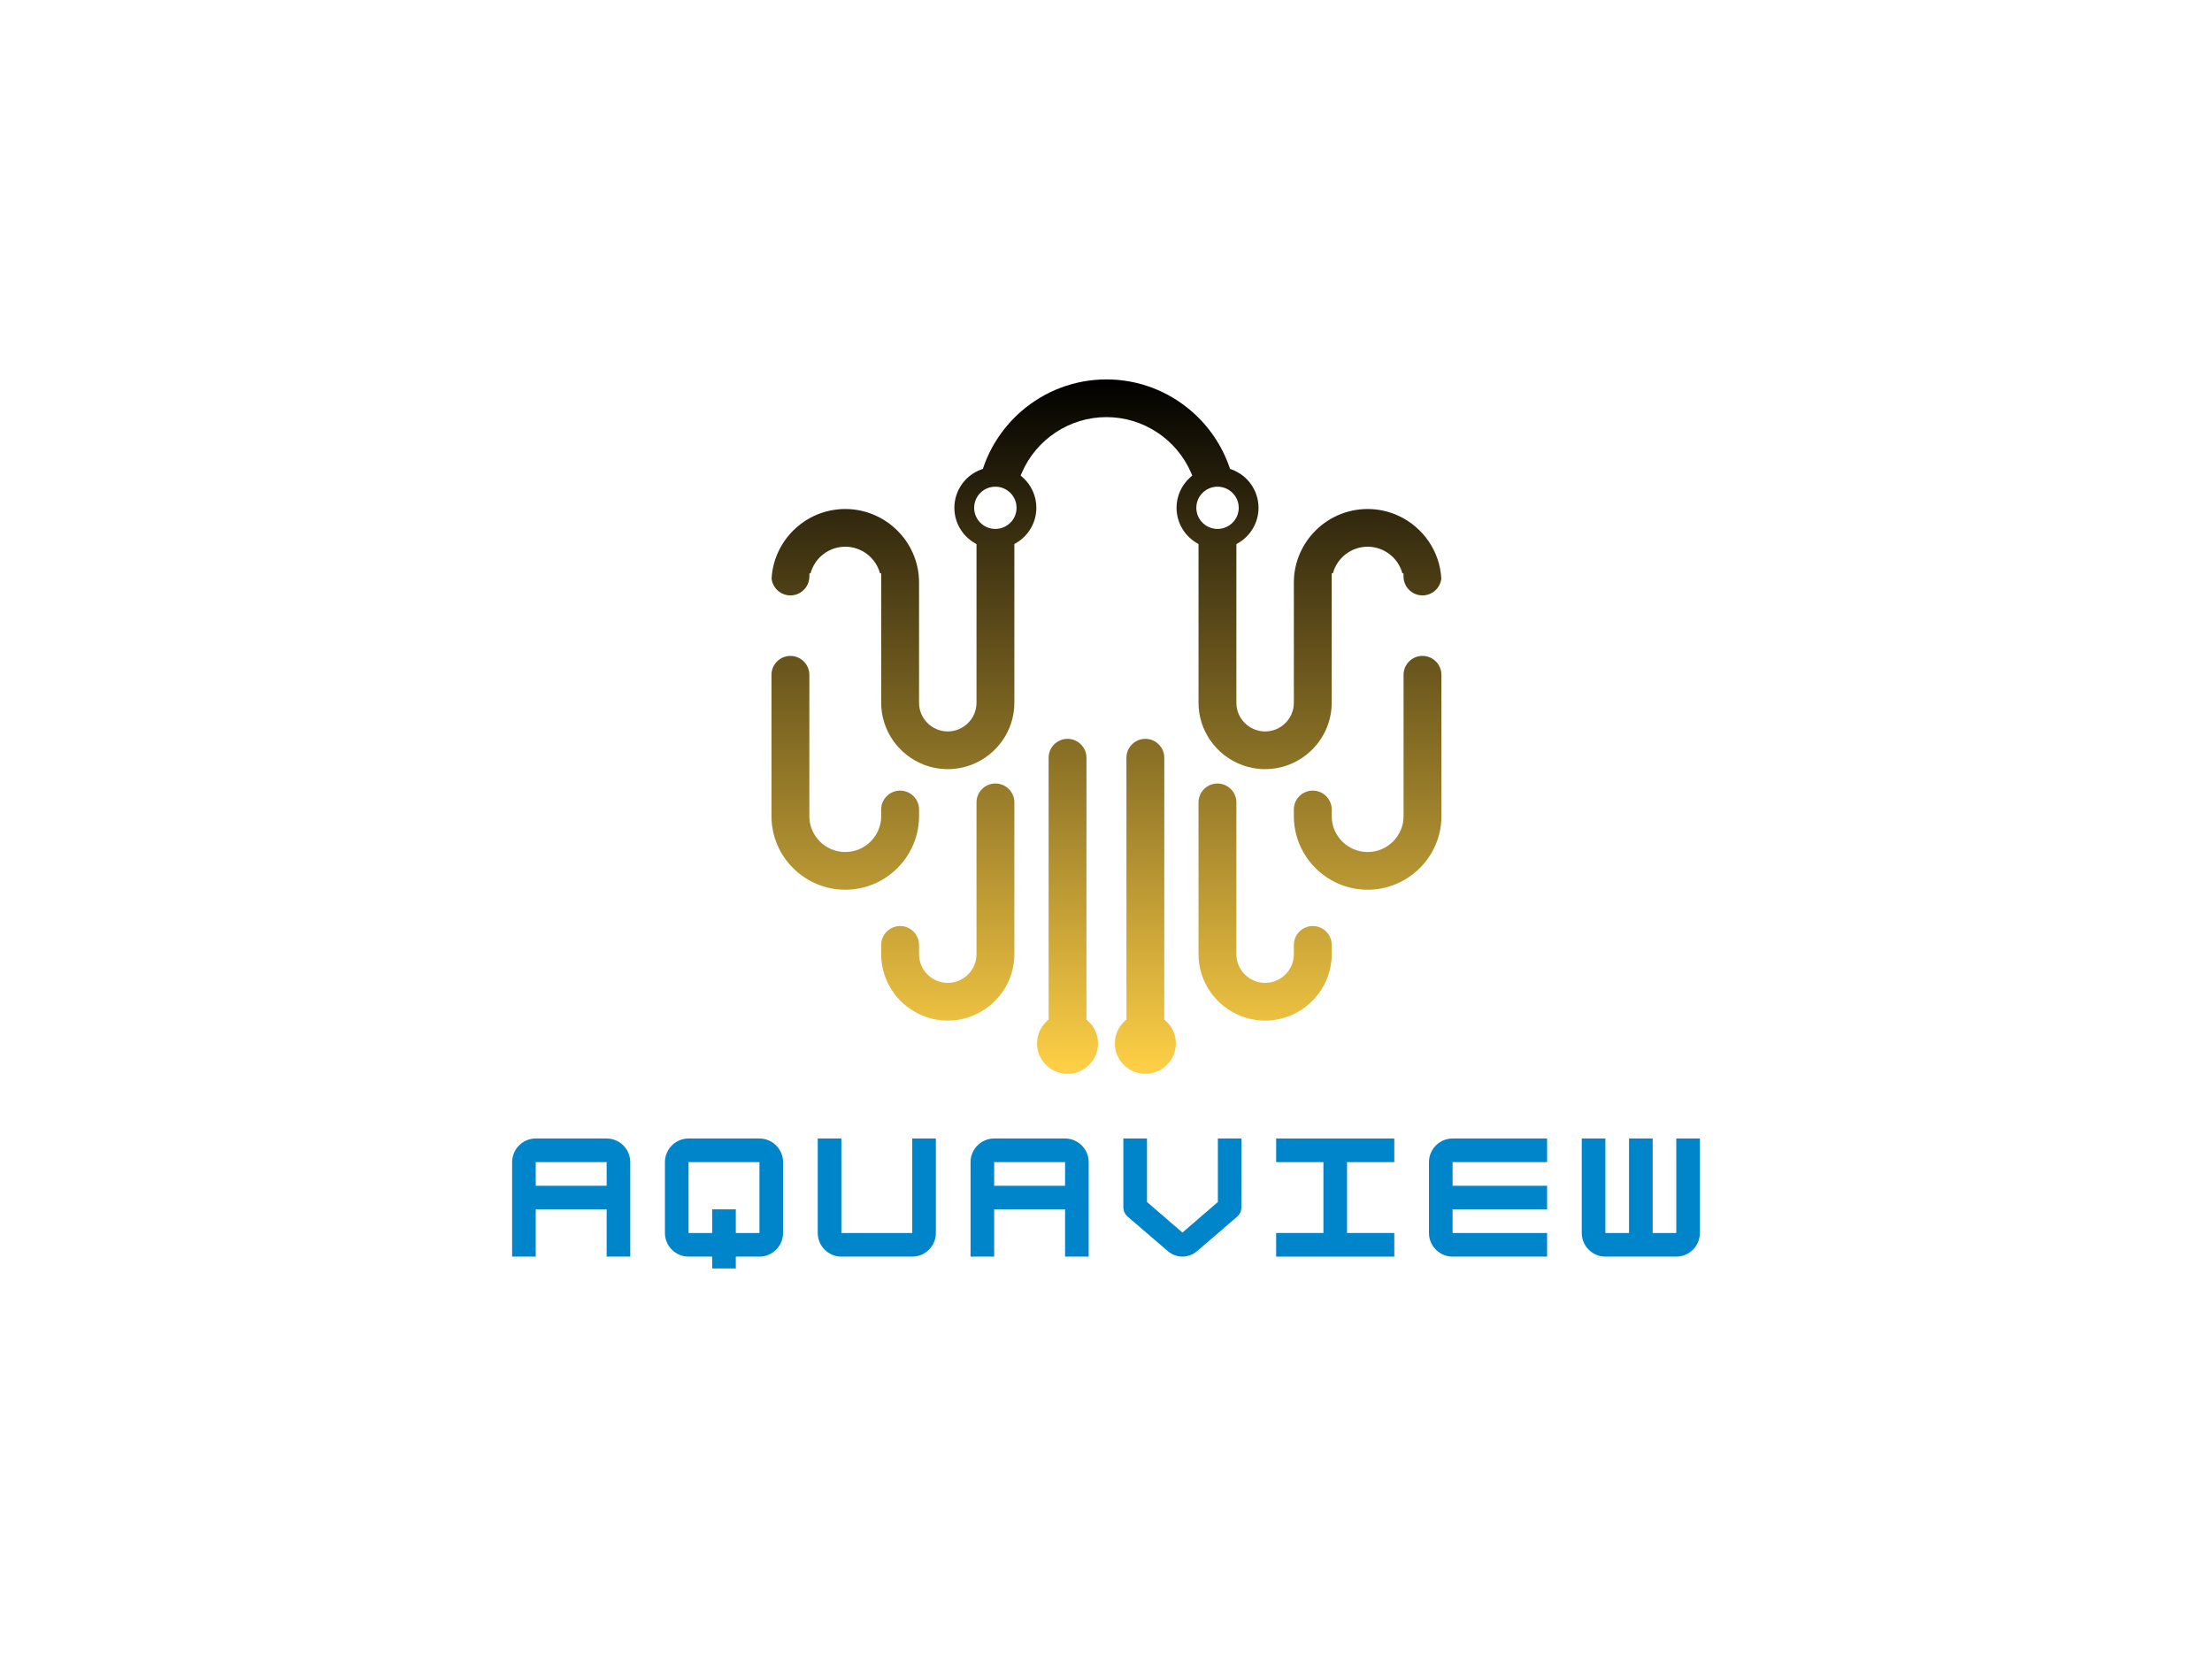 <svg xmlns="http://www.w3.org/2000/svg" xmlns:xlink="http://www.w3.org/1999/xlink" width="586" zoomAndPan="magnify" viewBox="0 0 439.5 330.75" height="441" preserveAspectRatio="xMidYMid meet" version="1.0"><defs><g/><clipPath id="f4d8265940"><path d="M 153.09 75.398 L 286.59 75.398 L 286.59 213.398 L 153.09 213.398 Z M 153.09 75.398 " clip-rule="nonzero"/></clipPath><clipPath id="0fd8655cde"><path d="M 182.605 162.211 L 182.605 160.859 C 182.605 158.801 180.91 157.113 178.844 157.113 C 176.793 157.113 175.105 158.77 175.082 160.809 L 175.082 162.289 C 175.039 166.168 171.84 169.32 167.945 169.32 C 164.016 169.32 160.809 166.121 160.809 162.211 L 160.809 134.094 C 160.809 132.035 159.113 130.348 157.047 130.348 C 154.98 130.348 153.285 132.035 153.285 134.094 L 153.285 162.211 C 153.285 170.242 159.883 176.812 167.945 176.812 C 170.02 176.812 172.059 176.375 173.949 175.523 C 174.387 175.324 174.812 175.109 175.23 174.867 C 179.766 172.262 182.605 167.449 182.605 162.211 Z M 264.836 113.934 C 265.652 110.859 268.48 108.645 271.734 108.645 C 274.984 108.645 277.812 110.859 278.633 113.934 L 278.848 113.934 L 278.871 114.707 C 278.938 116.715 280.613 118.324 282.633 118.324 C 284.547 118.324 286.172 116.867 286.371 114.973 C 286.086 109.594 282.801 104.809 277.918 102.523 C 275.98 101.617 273.875 101.152 271.734 101.152 C 269.66 101.152 267.617 101.59 265.727 102.441 C 262.453 103.918 259.812 106.562 258.344 109.828 C 257.504 111.695 257.074 113.707 257.074 115.754 L 257.074 139.668 C 257.074 142.797 254.508 145.355 251.363 145.355 C 248.242 145.355 245.684 142.824 245.656 139.715 L 245.656 108.137 L 246.047 107.902 C 248.531 106.441 250.055 103.797 250.055 100.914 C 250.055 97.52 247.934 94.488 244.746 93.309 L 244.391 93.176 L 244.27 92.82 C 242.797 88.555 240.211 84.742 236.805 81.773 C 232.094 77.664 226.105 75.398 219.84 75.398 C 213.574 75.398 207.582 77.664 202.871 81.773 C 199.469 84.742 196.879 88.555 195.406 92.82 L 195.285 93.176 L 194.93 93.309 C 191.742 94.484 189.621 97.52 189.621 100.914 C 189.621 103.797 191.148 106.441 193.629 107.902 L 194.023 108.137 L 194.02 139.715 C 193.992 142.824 191.434 145.355 188.312 145.355 C 185.172 145.355 182.605 142.797 182.605 139.668 L 182.605 115.754 C 182.605 113.707 182.176 111.695 181.336 109.828 C 179.867 106.562 177.223 103.918 173.949 102.441 C 172.059 101.59 170.02 101.152 167.945 101.152 C 165.801 101.152 163.695 101.617 161.758 102.523 C 156.879 104.809 153.594 109.594 153.305 114.973 C 153.508 116.867 155.129 118.324 157.047 118.324 C 159.066 118.324 160.738 116.715 160.809 114.703 L 160.836 113.934 L 161.047 113.934 C 161.867 110.859 164.691 108.645 167.945 108.645 C 171.195 108.645 174.023 110.859 174.844 113.934 L 175.082 113.934 L 175.082 139.766 C 175.121 145.223 178.578 150.094 183.688 152.012 C 185.168 152.566 186.73 152.848 188.312 152.848 C 189.895 152.848 191.457 152.566 192.938 152.012 C 198.082 150.082 201.543 145.16 201.543 139.668 L 201.543 108.117 L 201.934 107.887 C 204.398 106.422 205.914 103.781 205.914 100.914 C 205.914 98.605 204.938 96.426 203.215 94.883 L 202.789 94.5 L 203.016 93.977 C 205.895 87.293 212.508 82.891 219.84 82.891 C 227.168 82.891 233.785 87.293 236.664 93.977 L 236.887 94.5 L 236.461 94.883 C 234.742 96.426 233.766 98.605 233.766 100.914 C 233.766 103.781 235.277 106.422 237.742 107.887 L 238.133 108.117 L 238.133 139.668 C 238.133 145.16 241.598 150.082 246.738 152.012 C 248.219 152.566 249.781 152.848 251.363 152.848 C 252.945 152.848 254.512 152.566 255.992 152.012 C 261.098 150.094 264.555 145.223 264.598 139.766 L 264.598 113.934 Z M 237.699 100.914 C 237.699 98.598 239.586 96.719 241.91 96.719 C 244.234 96.719 246.121 98.598 246.121 100.914 C 246.121 103.23 244.234 105.109 241.91 105.109 C 239.586 105.109 237.699 103.23 237.699 100.914 Z M 201.977 100.914 C 201.977 103.23 200.094 105.109 197.766 105.109 C 195.441 105.109 193.555 103.23 193.555 100.914 C 193.555 98.598 195.441 96.719 197.766 96.719 C 200.094 96.719 201.977 98.598 201.977 100.914 Z M 257.074 162.211 C 257.074 167.449 259.914 172.262 264.449 174.867 C 264.863 175.105 265.289 175.324 265.727 175.523 C 267.617 176.375 269.66 176.812 271.734 176.812 C 279.793 176.812 286.395 170.242 286.395 162.211 L 286.395 134.094 C 286.395 132.035 284.699 130.344 282.633 130.344 C 280.562 130.344 278.871 132.035 278.871 134.094 L 278.871 162.211 C 278.871 166.121 275.66 169.32 271.734 169.32 C 267.836 169.32 264.641 166.168 264.598 162.285 L 264.598 160.809 C 264.57 158.77 262.883 157.113 260.836 157.113 C 258.77 157.113 257.074 158.801 257.074 160.859 Z M 245.355 157.992 L 245.32 157.91 L 245.281 157.824 L 245.238 157.742 L 245.199 157.668 L 245.152 157.586 L 245.105 157.508 L 245.059 157.434 L 245.008 157.359 L 244.957 157.281 L 244.906 157.215 L 244.789 157.066 L 244.734 157 L 244.672 156.934 L 244.605 156.859 L 244.551 156.805 L 244.48 156.738 L 244.414 156.676 L 244.34 156.609 L 244.285 156.566 L 244.203 156.5 L 244.133 156.445 L 244.059 156.395 L 243.992 156.348 L 243.91 156.293 L 243.832 156.242 L 243.758 156.199 L 243.676 156.156 L 243.598 156.113 L 243.434 156.035 L 243.355 156 L 243.266 155.965 L 243.18 155.93 L 243.094 155.902 L 243.008 155.871 L 242.922 155.848 L 242.832 155.824 L 242.738 155.801 L 242.648 155.781 L 242.562 155.766 L 242.469 155.75 L 242.379 155.734 L 242.273 155.723 L 242.086 155.707 L 241.992 155.707 L 241.895 155.703 L 241.699 155.711 L 241.605 155.715 L 241.512 155.723 L 241.332 155.746 L 241.312 155.75 L 241.234 155.762 L 241.137 155.781 L 241.055 155.797 L 240.961 155.82 L 240.875 155.844 L 240.789 155.871 L 240.699 155.898 L 240.527 155.961 L 240.441 155.996 L 240.355 156.035 L 240.273 156.07 L 240.191 156.113 L 240.035 156.199 L 239.961 156.238 L 239.883 156.289 L 239.801 156.344 L 239.734 156.391 L 239.652 156.445 L 239.59 156.496 L 239.508 156.562 L 239.449 156.609 L 239.379 156.672 L 239.312 156.734 L 239.238 156.805 L 239.188 156.859 L 239.121 156.926 L 239.062 156.992 L 239.004 157.062 L 238.941 157.137 L 238.887 157.207 L 238.836 157.277 L 238.777 157.359 L 238.734 157.426 L 238.688 157.5 L 238.641 157.578 L 238.594 157.664 L 238.555 157.734 L 238.512 157.816 L 238.473 157.902 L 238.43 157.992 L 238.402 158.066 L 238.367 158.152 L 238.336 158.242 L 238.309 158.324 L 238.281 158.41 L 238.27 158.457 L 238.254 158.508 L 238.23 158.598 L 238.195 158.773 L 238.18 158.859 L 238.164 158.957 L 238.156 159.047 L 238.148 159.094 L 238.145 159.176 L 238.137 159.273 L 238.133 159.34 L 238.133 189.637 C 238.133 195.094 241.551 199.992 246.645 201.945 C 248.152 202.523 249.75 202.816 251.363 202.816 C 253.34 202.816 255.281 202.379 257.062 201.523 C 261.637 199.332 264.598 194.715 264.598 189.637 L 264.598 187.77 C 264.598 185.711 262.902 184.023 260.836 184.023 C 258.766 184.023 257.074 185.711 257.074 187.77 L 257.074 189.637 C 257.074 192.766 254.508 195.324 251.363 195.324 C 248.242 195.324 245.684 192.797 245.656 189.684 L 245.656 159.422 L 245.652 159.344 L 245.648 159.254 L 245.645 159.16 L 245.633 159.051 L 245.629 159.012 L 245.625 158.965 L 245.609 158.871 L 245.594 158.785 L 245.578 158.684 L 245.535 158.512 L 245.508 158.418 L 245.5 158.383 L 245.48 158.328 L 245.457 158.25 L 245.422 158.16 L 245.391 158.074 Z M 223.809 150.574 L 223.809 202.617 L 223.539 202.855 C 222.246 204.004 221.512 205.633 221.512 207.363 C 221.512 210.695 224.223 213.398 227.57 213.398 C 230.914 213.398 233.629 210.695 233.629 207.363 C 233.629 205.633 232.895 204.004 231.598 202.855 L 231.332 202.617 L 231.332 150.574 C 231.332 148.516 229.637 146.828 227.57 146.828 C 225.504 146.828 223.809 148.516 223.809 150.574 Z M 208.348 150.574 L 208.348 202.617 L 208.078 202.855 C 206.785 204.004 206.047 205.633 206.047 207.363 C 206.047 210.695 208.762 213.398 212.105 213.398 C 215.453 213.398 218.168 210.695 218.168 207.363 C 218.168 205.633 217.43 204.004 216.137 202.855 L 215.867 202.617 L 215.867 150.574 C 215.867 148.516 214.176 146.828 212.105 146.828 C 210.039 146.828 208.348 148.516 208.348 150.574 Z M 201.246 157.992 L 201.211 157.91 L 201.168 157.824 L 201.129 157.742 L 201.09 157.668 L 201.039 157.586 L 200.996 157.508 L 200.945 157.434 L 200.898 157.359 L 200.844 157.281 L 200.797 157.215 L 200.68 157.066 L 200.562 156.934 L 200.492 156.859 L 200.371 156.738 L 200.305 156.676 L 200.227 156.609 L 200.172 156.566 L 200.094 156.5 L 200.023 156.445 L 199.949 156.395 L 199.883 156.348 L 199.801 156.293 L 199.723 156.242 L 199.488 156.113 L 199.324 156.035 L 199.246 156 L 199.156 155.965 L 199.07 155.93 L 198.984 155.902 L 198.895 155.871 L 198.723 155.824 L 198.629 155.801 L 198.539 155.781 L 198.359 155.75 L 198.266 155.734 L 198.164 155.723 L 197.977 155.707 L 197.879 155.707 L 197.781 155.703 L 197.688 155.707 L 197.492 155.715 L 197.398 155.723 L 197.309 155.734 L 197.223 155.746 L 197.199 155.75 L 197.125 155.762 L 197.027 155.781 L 196.945 155.797 L 196.852 155.82 L 196.766 155.844 L 196.68 155.871 L 196.59 155.898 L 196.5 155.93 L 196.418 155.961 L 196.328 155.996 L 196.246 156.035 L 196.164 156.07 L 196 156.156 L 195.922 156.199 L 195.852 156.238 L 195.773 156.289 L 195.621 156.391 L 195.543 156.445 L 195.48 156.496 L 195.395 156.562 L 195.336 156.609 L 195.203 156.734 L 195.125 156.805 L 195.074 156.859 L 194.949 156.992 L 194.891 157.062 L 194.832 157.137 L 194.777 157.207 L 194.727 157.277 L 194.668 157.359 L 194.621 157.426 L 194.574 157.5 L 194.527 157.578 L 194.48 157.664 L 194.441 157.734 L 194.398 157.816 L 194.359 157.902 L 194.32 157.992 L 194.289 158.066 L 194.254 158.152 L 194.223 158.242 L 194.195 158.324 L 194.172 158.41 L 194.156 158.457 L 194.145 158.508 L 194.121 158.598 L 194.102 158.676 L 194.082 158.773 L 194.066 158.859 L 194.055 158.957 L 194.043 159.047 L 194.039 159.094 L 194.031 159.176 L 194.027 159.273 L 194.023 159.34 L 194.023 159.418 L 194.02 159.453 L 194.02 189.688 C 193.992 192.797 191.434 195.324 188.312 195.324 C 185.172 195.324 182.605 192.766 182.605 189.637 L 182.605 187.77 C 182.605 185.711 180.91 184.023 178.844 184.023 C 176.773 184.023 175.082 185.711 175.082 187.77 L 175.082 189.637 C 175.082 194.715 178.039 199.332 182.613 201.523 C 184.395 202.379 186.336 202.816 188.312 202.816 C 189.93 202.816 191.523 202.523 193.031 201.945 C 198.125 199.992 201.543 195.094 201.543 189.637 L 201.543 159.344 L 201.539 159.254 L 201.531 159.16 L 201.523 159.051 L 201.52 159.012 L 201.512 158.965 L 201.5 158.871 L 201.484 158.785 L 201.465 158.684 L 201.449 158.605 L 201.426 158.512 L 201.398 158.418 L 201.387 158.383 L 201.371 158.328 L 201.344 158.25 L 201.312 158.16 L 201.277 158.074 Z M 201.246 157.992 " clip-rule="evenodd"/></clipPath><linearGradient x1="93.836" gradientTransform="matrix(0.709, 0, 0, 0.706, 153.284, 75.399)" y1="195.339" x2="93.836" gradientUnits="userSpaceOnUse" y2="-0" id="94a79910a8"><stop stop-opacity="1" stop-color="rgb(99.998%, 81.599%, 27.499%)" offset="0"/><stop stop-opacity="1" stop-color="rgb(99.608%, 81.281%, 27.391%)" offset="0.004"/><stop stop-opacity="1" stop-color="rgb(99.217%, 80.962%, 27.284%)" offset="0.008"/><stop stop-opacity="1" stop-color="rgb(98.827%, 80.643%, 27.176%)" offset="0.012"/><stop stop-opacity="1" stop-color="rgb(98.436%, 80.324%, 27.069%)" offset="0.016"/><stop stop-opacity="1" stop-color="rgb(98.045%, 80.005%, 26.961%)" offset="0.02"/><stop stop-opacity="1" stop-color="rgb(97.655%, 79.686%, 26.854%)" offset="0.023"/><stop stop-opacity="1" stop-color="rgb(97.264%, 79.367%, 26.747%)" offset="0.027"/><stop stop-opacity="1" stop-color="rgb(96.873%, 79.05%, 26.64%)" offset="0.031"/><stop stop-opacity="1" stop-color="rgb(96.483%, 78.731%, 26.532%)" offset="0.035"/><stop stop-opacity="1" stop-color="rgb(96.092%, 78.412%, 26.425%)" offset="0.039"/><stop stop-opacity="1" stop-color="rgb(95.702%, 78.093%, 26.317%)" offset="0.043"/><stop stop-opacity="1" stop-color="rgb(95.311%, 77.774%, 26.21%)" offset="0.047"/><stop stop-opacity="1" stop-color="rgb(94.92%, 77.455%, 26.102%)" offset="0.051"/><stop stop-opacity="1" stop-color="rgb(94.53%, 77.136%, 25.995%)" offset="0.055"/><stop stop-opacity="1" stop-color="rgb(94.139%, 76.817%, 25.887%)" offset="0.059"/><stop stop-opacity="1" stop-color="rgb(93.748%, 76.498%, 25.78%)" offset="0.062"/><stop stop-opacity="1" stop-color="rgb(93.358%, 76.18%, 25.673%)" offset="0.066"/><stop stop-opacity="1" stop-color="rgb(92.967%, 75.862%, 25.566%)" offset="0.07"/><stop stop-opacity="1" stop-color="rgb(92.577%, 75.543%, 25.458%)" offset="0.074"/><stop stop-opacity="1" stop-color="rgb(92.186%, 75.224%, 25.351%)" offset="0.078"/><stop stop-opacity="1" stop-color="rgb(91.795%, 74.905%, 25.243%)" offset="0.082"/><stop stop-opacity="1" stop-color="rgb(91.405%, 74.586%, 25.136%)" offset="0.086"/><stop stop-opacity="1" stop-color="rgb(91.014%, 74.268%, 25.027%)" offset="0.09"/><stop stop-opacity="1" stop-color="rgb(90.623%, 73.949%, 24.921%)" offset="0.094"/><stop stop-opacity="1" stop-color="rgb(90.233%, 73.63%, 24.812%)" offset="0.098"/><stop stop-opacity="1" stop-color="rgb(89.842%, 73.311%, 24.706%)" offset="0.102"/><stop stop-opacity="1" stop-color="rgb(89.452%, 72.992%, 24.599%)" offset="0.105"/><stop stop-opacity="1" stop-color="rgb(89.061%, 72.675%, 24.492%)" offset="0.109"/><stop stop-opacity="1" stop-color="rgb(88.67%, 72.356%, 24.384%)" offset="0.113"/><stop stop-opacity="1" stop-color="rgb(88.28%, 72.037%, 24.277%)" offset="0.117"/><stop stop-opacity="1" stop-color="rgb(87.889%, 71.718%, 24.168%)" offset="0.121"/><stop stop-opacity="1" stop-color="rgb(87.498%, 71.399%, 24.062%)" offset="0.125"/><stop stop-opacity="1" stop-color="rgb(87.108%, 71.08%, 23.953%)" offset="0.129"/><stop stop-opacity="1" stop-color="rgb(86.717%, 70.761%, 23.846%)" offset="0.133"/><stop stop-opacity="1" stop-color="rgb(86.327%, 70.442%, 23.738%)" offset="0.137"/><stop stop-opacity="1" stop-color="rgb(85.936%, 70.125%, 23.631%)" offset="0.141"/><stop stop-opacity="1" stop-color="rgb(85.545%, 69.806%, 23.524%)" offset="0.145"/><stop stop-opacity="1" stop-color="rgb(85.155%, 69.487%, 23.418%)" offset="0.148"/><stop stop-opacity="1" stop-color="rgb(84.764%, 69.168%, 23.309%)" offset="0.152"/><stop stop-opacity="1" stop-color="rgb(84.373%, 68.849%, 23.203%)" offset="0.156"/><stop stop-opacity="1" stop-color="rgb(83.983%, 68.53%, 23.094%)" offset="0.16"/><stop stop-opacity="1" stop-color="rgb(83.592%, 68.211%, 22.987%)" offset="0.164"/><stop stop-opacity="1" stop-color="rgb(83.202%, 67.892%, 22.879%)" offset="0.168"/><stop stop-opacity="1" stop-color="rgb(82.811%, 67.574%, 22.772%)" offset="0.172"/><stop stop-opacity="1" stop-color="rgb(82.42%, 67.255%, 22.664%)" offset="0.176"/><stop stop-opacity="1" stop-color="rgb(82.03%, 66.937%, 22.557%)" offset="0.18"/><stop stop-opacity="1" stop-color="rgb(81.639%, 66.618%, 22.45%)" offset="0.184"/><stop stop-opacity="1" stop-color="rgb(81.248%, 66.299%, 22.343%)" offset="0.188"/><stop stop-opacity="1" stop-color="rgb(80.858%, 65.981%, 22.235%)" offset="0.191"/><stop stop-opacity="1" stop-color="rgb(80.467%, 65.662%, 22.128%)" offset="0.195"/><stop stop-opacity="1" stop-color="rgb(80.077%, 65.343%, 22.02%)" offset="0.199"/><stop stop-opacity="1" stop-color="rgb(79.686%, 65.024%, 21.913%)" offset="0.203"/><stop stop-opacity="1" stop-color="rgb(79.295%, 64.705%, 21.805%)" offset="0.207"/><stop stop-opacity="1" stop-color="rgb(78.905%, 64.386%, 21.698%)" offset="0.211"/><stop stop-opacity="1" stop-color="rgb(78.514%, 64.067%, 21.59%)" offset="0.215"/><stop stop-opacity="1" stop-color="rgb(78.123%, 63.75%, 21.483%)" offset="0.219"/><stop stop-opacity="1" stop-color="rgb(77.733%, 63.431%, 21.376%)" offset="0.223"/><stop stop-opacity="1" stop-color="rgb(77.342%, 63.112%, 21.269%)" offset="0.227"/><stop stop-opacity="1" stop-color="rgb(76.952%, 62.793%, 21.161%)" offset="0.23"/><stop stop-opacity="1" stop-color="rgb(76.561%, 62.474%, 21.054%)" offset="0.234"/><stop stop-opacity="1" stop-color="rgb(76.17%, 62.155%, 20.946%)" offset="0.238"/><stop stop-opacity="1" stop-color="rgb(75.78%, 61.836%, 20.839%)" offset="0.242"/><stop stop-opacity="1" stop-color="rgb(75.389%, 61.517%, 20.731%)" offset="0.246"/><stop stop-opacity="1" stop-color="rgb(74.998%, 61.198%, 20.624%)" offset="0.25"/><stop stop-opacity="1" stop-color="rgb(74.608%, 60.88%, 20.515%)" offset="0.254"/><stop stop-opacity="1" stop-color="rgb(74.217%, 60.562%, 20.409%)" offset="0.258"/><stop stop-opacity="1" stop-color="rgb(73.827%, 60.243%, 20.302%)" offset="0.262"/><stop stop-opacity="1" stop-color="rgb(73.436%, 59.924%, 20.195%)" offset="0.266"/><stop stop-opacity="1" stop-color="rgb(73.045%, 59.605%, 20.087%)" offset="0.27"/><stop stop-opacity="1" stop-color="rgb(72.655%, 59.286%, 19.98%)" offset="0.273"/><stop stop-opacity="1" stop-color="rgb(72.264%, 58.968%, 19.872%)" offset="0.277"/><stop stop-opacity="1" stop-color="rgb(71.873%, 58.649%, 19.765%)" offset="0.281"/><stop stop-opacity="1" stop-color="rgb(71.483%, 58.33%, 19.656%)" offset="0.285"/><stop stop-opacity="1" stop-color="rgb(71.092%, 58.011%, 19.55%)" offset="0.289"/><stop stop-opacity="1" stop-color="rgb(70.702%, 57.692%, 19.441%)" offset="0.293"/><stop stop-opacity="1" stop-color="rgb(70.311%, 57.375%, 19.334%)" offset="0.297"/><stop stop-opacity="1" stop-color="rgb(69.92%, 57.056%, 19.228%)" offset="0.301"/><stop stop-opacity="1" stop-color="rgb(69.53%, 56.737%, 19.121%)" offset="0.305"/><stop stop-opacity="1" stop-color="rgb(69.139%, 56.418%, 19.012%)" offset="0.309"/><stop stop-opacity="1" stop-color="rgb(68.748%, 56.099%, 18.906%)" offset="0.312"/><stop stop-opacity="1" stop-color="rgb(68.358%, 55.78%, 18.797%)" offset="0.316"/><stop stop-opacity="1" stop-color="rgb(67.967%, 55.461%, 18.69%)" offset="0.32"/><stop stop-opacity="1" stop-color="rgb(67.577%, 55.142%, 18.582%)" offset="0.324"/><stop stop-opacity="1" stop-color="rgb(67.186%, 54.825%, 18.475%)" offset="0.328"/><stop stop-opacity="1" stop-color="rgb(66.795%, 54.506%, 18.367%)" offset="0.332"/><stop stop-opacity="1" stop-color="rgb(66.405%, 54.187%, 18.26%)" offset="0.336"/><stop stop-opacity="1" stop-color="rgb(66.014%, 53.868%, 18.153%)" offset="0.34"/><stop stop-opacity="1" stop-color="rgb(65.623%, 53.549%, 18.047%)" offset="0.344"/><stop stop-opacity="1" stop-color="rgb(65.233%, 53.23%, 17.938%)" offset="0.348"/><stop stop-opacity="1" stop-color="rgb(64.842%, 52.911%, 17.831%)" offset="0.352"/><stop stop-opacity="1" stop-color="rgb(64.452%, 52.592%, 17.723%)" offset="0.355"/><stop stop-opacity="1" stop-color="rgb(64.061%, 52.274%, 17.616%)" offset="0.359"/><stop stop-opacity="1" stop-color="rgb(63.67%, 51.955%, 17.508%)" offset="0.363"/><stop stop-opacity="1" stop-color="rgb(63.28%, 51.637%, 17.401%)" offset="0.367"/><stop stop-opacity="1" stop-color="rgb(62.889%, 51.318%, 17.293%)" offset="0.371"/><stop stop-opacity="1" stop-color="rgb(62.498%, 50.999%, 17.186%)" offset="0.375"/><stop stop-opacity="1" stop-color="rgb(62.108%, 50.681%, 17.079%)" offset="0.379"/><stop stop-opacity="1" stop-color="rgb(61.717%, 50.362%, 16.972%)" offset="0.383"/><stop stop-opacity="1" stop-color="rgb(61.327%, 50.043%, 16.864%)" offset="0.387"/><stop stop-opacity="1" stop-color="rgb(60.936%, 49.724%, 16.757%)" offset="0.391"/><stop stop-opacity="1" stop-color="rgb(60.545%, 49.405%, 16.649%)" offset="0.395"/><stop stop-opacity="1" stop-color="rgb(60.155%, 49.086%, 16.542%)" offset="0.398"/><stop stop-opacity="1" stop-color="rgb(59.764%, 48.767%, 16.434%)" offset="0.402"/><stop stop-opacity="1" stop-color="rgb(59.373%, 48.45%, 16.327%)" offset="0.406"/><stop stop-opacity="1" stop-color="rgb(58.983%, 48.131%, 16.219%)" offset="0.41"/><stop stop-opacity="1" stop-color="rgb(58.592%, 47.812%, 16.112%)" offset="0.414"/><stop stop-opacity="1" stop-color="rgb(58.202%, 47.493%, 16.005%)" offset="0.418"/><stop stop-opacity="1" stop-color="rgb(57.811%, 47.174%, 15.898%)" offset="0.422"/><stop stop-opacity="1" stop-color="rgb(57.42%, 46.855%, 15.79%)" offset="0.426"/><stop stop-opacity="1" stop-color="rgb(57.03%, 46.536%, 15.683%)" offset="0.43"/><stop stop-opacity="1" stop-color="rgb(56.639%, 46.217%, 15.575%)" offset="0.434"/><stop stop-opacity="1" stop-color="rgb(56.248%, 45.898%, 15.468%)" offset="0.438"/><stop stop-opacity="1" stop-color="rgb(55.858%, 45.58%, 15.359%)" offset="0.441"/><stop stop-opacity="1" stop-color="rgb(55.467%, 45.262%, 15.253%)" offset="0.445"/><stop stop-opacity="1" stop-color="rgb(55.077%, 44.943%, 15.144%)" offset="0.449"/><stop stop-opacity="1" stop-color="rgb(54.686%, 44.624%, 15.038%)" offset="0.453"/><stop stop-opacity="1" stop-color="rgb(54.295%, 44.305%, 14.931%)" offset="0.457"/><stop stop-opacity="1" stop-color="rgb(53.905%, 43.987%, 14.824%)" offset="0.461"/><stop stop-opacity="1" stop-color="rgb(53.514%, 43.668%, 14.716%)" offset="0.465"/><stop stop-opacity="1" stop-color="rgb(53.123%, 43.349%, 14.609%)" offset="0.469"/><stop stop-opacity="1" stop-color="rgb(52.733%, 43.03%, 14.5%)" offset="0.473"/><stop stop-opacity="1" stop-color="rgb(52.342%, 42.711%, 14.394%)" offset="0.477"/><stop stop-opacity="1" stop-color="rgb(51.952%, 42.392%, 14.285%)" offset="0.48"/><stop stop-opacity="1" stop-color="rgb(51.561%, 42.075%, 14.178%)" offset="0.484"/><stop stop-opacity="1" stop-color="rgb(51.17%, 41.756%, 14.07%)" offset="0.488"/><stop stop-opacity="1" stop-color="rgb(50.78%, 41.437%, 13.963%)" offset="0.492"/><stop stop-opacity="1" stop-color="rgb(50.389%, 41.118%, 13.857%)" offset="0.496"/><stop stop-opacity="1" stop-color="rgb(49.998%, 40.799%, 13.75%)" offset="0.5"/><stop stop-opacity="1" stop-color="rgb(49.608%, 40.48%, 13.641%)" offset="0.504"/><stop stop-opacity="1" stop-color="rgb(49.217%, 40.161%, 13.535%)" offset="0.508"/><stop stop-opacity="1" stop-color="rgb(48.827%, 39.842%, 13.426%)" offset="0.512"/><stop stop-opacity="1" stop-color="rgb(48.436%, 39.525%, 13.319%)" offset="0.516"/><stop stop-opacity="1" stop-color="rgb(48.045%, 39.206%, 13.211%)" offset="0.52"/><stop stop-opacity="1" stop-color="rgb(47.655%, 38.887%, 13.104%)" offset="0.523"/><stop stop-opacity="1" stop-color="rgb(47.264%, 38.568%, 12.996%)" offset="0.527"/><stop stop-opacity="1" stop-color="rgb(46.873%, 38.249%, 12.889%)" offset="0.531"/><stop stop-opacity="1" stop-color="rgb(46.483%, 37.93%, 12.782%)" offset="0.535"/><stop stop-opacity="1" stop-color="rgb(46.092%, 37.611%, 12.675%)" offset="0.539"/><stop stop-opacity="1" stop-color="rgb(45.702%, 37.292%, 12.567%)" offset="0.543"/><stop stop-opacity="1" stop-color="rgb(45.311%, 36.974%, 12.46%)" offset="0.547"/><stop stop-opacity="1" stop-color="rgb(44.92%, 36.655%, 12.352%)" offset="0.551"/><stop stop-opacity="1" stop-color="rgb(44.53%, 36.337%, 12.245%)" offset="0.555"/><stop stop-opacity="1" stop-color="rgb(44.139%, 36.018%, 12.137%)" offset="0.559"/><stop stop-opacity="1" stop-color="rgb(43.748%, 35.699%, 12.03%)" offset="0.562"/><stop stop-opacity="1" stop-color="rgb(43.358%, 35.381%, 11.922%)" offset="0.566"/><stop stop-opacity="1" stop-color="rgb(42.967%, 35.062%, 11.815%)" offset="0.57"/><stop stop-opacity="1" stop-color="rgb(42.577%, 34.743%, 11.708%)" offset="0.574"/><stop stop-opacity="1" stop-color="rgb(42.186%, 34.424%, 11.601%)" offset="0.578"/><stop stop-opacity="1" stop-color="rgb(41.795%, 34.105%, 11.493%)" offset="0.582"/><stop stop-opacity="1" stop-color="rgb(41.405%, 33.786%, 11.386%)" offset="0.586"/><stop stop-opacity="1" stop-color="rgb(41.014%, 33.467%, 11.278%)" offset="0.59"/><stop stop-opacity="1" stop-color="rgb(40.623%, 33.15%, 11.171%)" offset="0.594"/><stop stop-opacity="1" stop-color="rgb(40.233%, 32.831%, 11.063%)" offset="0.598"/><stop stop-opacity="1" stop-color="rgb(39.842%, 32.512%, 10.956%)" offset="0.602"/><stop stop-opacity="1" stop-color="rgb(39.452%, 32.193%, 10.847%)" offset="0.605"/><stop stop-opacity="1" stop-color="rgb(39.061%, 31.874%, 10.741%)" offset="0.609"/><stop stop-opacity="1" stop-color="rgb(38.67%, 31.555%, 10.634%)" offset="0.613"/><stop stop-opacity="1" stop-color="rgb(38.28%, 31.236%, 10.527%)" offset="0.617"/><stop stop-opacity="1" stop-color="rgb(37.889%, 30.917%, 10.419%)" offset="0.621"/><stop stop-opacity="1" stop-color="rgb(37.498%, 30.598%, 10.312%)" offset="0.625"/><stop stop-opacity="1" stop-color="rgb(37.108%, 30.28%, 10.204%)" offset="0.629"/><stop stop-opacity="1" stop-color="rgb(36.717%, 29.962%, 10.097%)" offset="0.633"/><stop stop-opacity="1" stop-color="rgb(36.327%, 29.643%, 9.988%)" offset="0.637"/><stop stop-opacity="1" stop-color="rgb(35.936%, 29.324%, 9.882%)" offset="0.641"/><stop stop-opacity="1" stop-color="rgb(35.545%, 29.005%, 9.773%)" offset="0.645"/><stop stop-opacity="1" stop-color="rgb(35.155%, 28.687%, 9.666%)" offset="0.648"/><stop stop-opacity="1" stop-color="rgb(34.764%, 28.368%, 9.56%)" offset="0.652"/><stop stop-opacity="1" stop-color="rgb(34.373%, 28.049%, 9.453%)" offset="0.656"/><stop stop-opacity="1" stop-color="rgb(33.983%, 27.73%, 9.344%)" offset="0.66"/><stop stop-opacity="1" stop-color="rgb(33.592%, 27.412%, 9.238%)" offset="0.664"/><stop stop-opacity="1" stop-color="rgb(33.202%, 27.094%, 9.129%)" offset="0.668"/><stop stop-opacity="1" stop-color="rgb(32.811%, 26.775%, 9.023%)" offset="0.672"/><stop stop-opacity="1" stop-color="rgb(32.42%, 26.456%, 8.914%)" offset="0.676"/><stop stop-opacity="1" stop-color="rgb(32.03%, 26.137%, 8.807%)" offset="0.68"/><stop stop-opacity="1" stop-color="rgb(31.639%, 25.818%, 8.699%)" offset="0.684"/><stop stop-opacity="1" stop-color="rgb(31.248%, 25.499%, 8.592%)" offset="0.688"/><stop stop-opacity="1" stop-color="rgb(30.858%, 25.18%, 8.485%)" offset="0.691"/><stop stop-opacity="1" stop-color="rgb(30.467%, 24.861%, 8.379%)" offset="0.695"/><stop stop-opacity="1" stop-color="rgb(30.077%, 24.542%, 8.27%)" offset="0.699"/><stop stop-opacity="1" stop-color="rgb(29.686%, 24.225%, 8.163%)" offset="0.703"/><stop stop-opacity="1" stop-color="rgb(29.295%, 23.906%, 8.055%)" offset="0.707"/><stop stop-opacity="1" stop-color="rgb(28.905%, 23.587%, 7.948%)" offset="0.711"/><stop stop-opacity="1" stop-color="rgb(28.514%, 23.268%, 7.84%)" offset="0.715"/><stop stop-opacity="1" stop-color="rgb(28.123%, 22.949%, 7.733%)" offset="0.719"/><stop stop-opacity="1" stop-color="rgb(27.733%, 22.63%, 7.625%)" offset="0.723"/><stop stop-opacity="1" stop-color="rgb(27.342%, 22.311%, 7.518%)" offset="0.727"/><stop stop-opacity="1" stop-color="rgb(26.952%, 21.992%, 7.411%)" offset="0.73"/><stop stop-opacity="1" stop-color="rgb(26.561%, 21.674%, 7.304%)" offset="0.734"/><stop stop-opacity="1" stop-color="rgb(26.17%, 21.355%, 7.196%)" offset="0.738"/><stop stop-opacity="1" stop-color="rgb(25.78%, 21.037%, 7.089%)" offset="0.742"/><stop stop-opacity="1" stop-color="rgb(25.389%, 20.718%, 6.981%)" offset="0.746"/><stop stop-opacity="1" stop-color="rgb(24.998%, 20.399%, 6.874%)" offset="0.75"/><stop stop-opacity="1" stop-color="rgb(24.608%, 20.081%, 6.766%)" offset="0.754"/><stop stop-opacity="1" stop-color="rgb(24.217%, 19.762%, 6.659%)" offset="0.758"/><stop stop-opacity="1" stop-color="rgb(23.827%, 19.443%, 6.551%)" offset="0.762"/><stop stop-opacity="1" stop-color="rgb(23.436%, 19.124%, 6.444%)" offset="0.766"/><stop stop-opacity="1" stop-color="rgb(23.045%, 18.805%, 6.337%)" offset="0.77"/><stop stop-opacity="1" stop-color="rgb(22.655%, 18.486%, 6.23%)" offset="0.773"/><stop stop-opacity="1" stop-color="rgb(22.264%, 18.167%, 6.122%)" offset="0.777"/><stop stop-opacity="1" stop-color="rgb(21.873%, 17.85%, 6.015%)" offset="0.781"/><stop stop-opacity="1" stop-color="rgb(21.483%, 17.531%, 5.907%)" offset="0.785"/><stop stop-opacity="1" stop-color="rgb(21.092%, 17.212%, 5.8%)" offset="0.789"/><stop stop-opacity="1" stop-color="rgb(20.702%, 16.893%, 5.692%)" offset="0.793"/><stop stop-opacity="1" stop-color="rgb(20.311%, 16.574%, 5.585%)" offset="0.797"/><stop stop-opacity="1" stop-color="rgb(19.92%, 16.255%, 5.476%)" offset="0.801"/><stop stop-opacity="1" stop-color="rgb(19.53%, 15.936%, 5.37%)" offset="0.805"/><stop stop-opacity="1" stop-color="rgb(19.139%, 15.617%, 5.263%)" offset="0.809"/><stop stop-opacity="1" stop-color="rgb(18.748%, 15.298%, 5.156%)" offset="0.812"/><stop stop-opacity="1" stop-color="rgb(18.358%, 14.98%, 5.048%)" offset="0.816"/><stop stop-opacity="1" stop-color="rgb(17.967%, 14.662%, 4.941%)" offset="0.82"/><stop stop-opacity="1" stop-color="rgb(17.577%, 14.343%, 4.832%)" offset="0.824"/><stop stop-opacity="1" stop-color="rgb(17.186%, 14.024%, 4.726%)" offset="0.828"/><stop stop-opacity="1" stop-color="rgb(16.795%, 13.705%, 4.617%)" offset="0.832"/><stop stop-opacity="1" stop-color="rgb(16.405%, 13.387%, 4.51%)" offset="0.836"/><stop stop-opacity="1" stop-color="rgb(16.014%, 13.068%, 4.402%)" offset="0.84"/><stop stop-opacity="1" stop-color="rgb(15.623%, 12.749%, 4.295%)" offset="0.844"/><stop stop-opacity="1" stop-color="rgb(15.233%, 12.43%, 4.189%)" offset="0.848"/><stop stop-opacity="1" stop-color="rgb(14.842%, 12.112%, 4.082%)" offset="0.852"/><stop stop-opacity="1" stop-color="rgb(14.452%, 11.794%, 3.973%)" offset="0.855"/><stop stop-opacity="1" stop-color="rgb(14.061%, 11.475%, 3.867%)" offset="0.859"/><stop stop-opacity="1" stop-color="rgb(13.67%, 11.156%, 3.758%)" offset="0.863"/><stop stop-opacity="1" stop-color="rgb(13.28%, 10.837%, 3.651%)" offset="0.867"/><stop stop-opacity="1" stop-color="rgb(12.889%, 10.518%, 3.543%)" offset="0.871"/><stop stop-opacity="1" stop-color="rgb(12.498%, 10.199%, 3.436%)" offset="0.875"/><stop stop-opacity="1" stop-color="rgb(12.108%, 9.88%, 3.328%)" offset="0.879"/><stop stop-opacity="1" stop-color="rgb(11.717%, 9.561%, 3.221%)" offset="0.883"/><stop stop-opacity="1" stop-color="rgb(11.327%, 9.242%, 3.114%)" offset="0.887"/><stop stop-opacity="1" stop-color="rgb(10.936%, 8.925%, 3.008%)" offset="0.891"/><stop stop-opacity="1" stop-color="rgb(10.545%, 8.606%, 2.899%)" offset="0.895"/><stop stop-opacity="1" stop-color="rgb(10.155%, 8.287%, 2.792%)" offset="0.898"/><stop stop-opacity="1" stop-color="rgb(9.764%, 7.968%, 2.684%)" offset="0.902"/><stop stop-opacity="1" stop-color="rgb(9.373%, 7.649%, 2.577%)" offset="0.906"/><stop stop-opacity="1" stop-color="rgb(8.983%, 7.33%, 2.469%)" offset="0.91"/><stop stop-opacity="1" stop-color="rgb(8.592%, 7.011%, 2.362%)" offset="0.914"/><stop stop-opacity="1" stop-color="rgb(8.202%, 6.693%, 2.254%)" offset="0.918"/><stop stop-opacity="1" stop-color="rgb(7.811%, 6.374%, 2.147%)" offset="0.922"/><stop stop-opacity="1" stop-color="rgb(7.42%, 6.055%, 2.04%)" offset="0.926"/><stop stop-opacity="1" stop-color="rgb(7.03%, 5.737%, 1.933%)" offset="0.93"/><stop stop-opacity="1" stop-color="rgb(6.639%, 5.418%, 1.825%)" offset="0.934"/><stop stop-opacity="1" stop-color="rgb(6.248%, 5.099%, 1.718%)" offset="0.938"/><stop stop-opacity="1" stop-color="rgb(5.858%, 4.781%, 1.61%)" offset="0.941"/><stop stop-opacity="1" stop-color="rgb(5.467%, 4.462%, 1.503%)" offset="0.945"/><stop stop-opacity="1" stop-color="rgb(5.077%, 4.143%, 1.395%)" offset="0.949"/><stop stop-opacity="1" stop-color="rgb(4.686%, 3.824%, 1.288%)" offset="0.953"/><stop stop-opacity="1" stop-color="rgb(4.295%, 3.505%, 1.18%)" offset="0.957"/><stop stop-opacity="1" stop-color="rgb(3.905%, 3.186%, 1.073%)" offset="0.961"/><stop stop-opacity="1" stop-color="rgb(3.514%, 2.867%, 0.966%)" offset="0.965"/><stop stop-opacity="1" stop-color="rgb(3.123%, 2.55%, 0.859%)" offset="0.969"/><stop stop-opacity="1" stop-color="rgb(2.733%, 2.231%, 0.751%)" offset="0.973"/><stop stop-opacity="1" stop-color="rgb(2.342%, 1.912%, 0.644%)" offset="0.977"/><stop stop-opacity="1" stop-color="rgb(1.952%, 1.593%, 0.536%)" offset="0.98"/><stop stop-opacity="1" stop-color="rgb(1.561%, 1.274%, 0.429%)" offset="0.984"/><stop stop-opacity="1" stop-color="rgb(1.17%, 0.955%, 0.32%)" offset="0.988"/><stop stop-opacity="1" stop-color="rgb(0.78%, 0.636%, 0.214%)" offset="0.992"/><stop stop-opacity="1" stop-color="rgb(0.389%, 0.317%, 0.107%)" offset="0.996"/><stop stop-opacity="1" stop-color="rgb(0%, 0%, 0%)" offset="1"/></linearGradient></defs><g clip-path="url(#f4d8265940)"><g clip-path="url(#0fd8655cde)"><path fill="url(#94a79910a8)" d="M 153.285 75.398 L 153.285 213.398 L 286.395 213.398 L 286.395 75.398 Z M 153.285 75.398 " fill-rule="nonzero"/></g></g><g fill="#0085ca" fill-opacity="1"><g transform="translate(100.581, 249.721)"><g><path d="M 5.867 -23.473 C 3.285 -23.473 1.172 -21.359 1.172 -18.777 L 1.172 0 L 5.867 0 L 5.867 -9.391 L 19.953 -9.391 L 19.953 0 L 24.645 0 L 24.645 -18.777 C 24.645 -21.359 22.531 -23.473 19.953 -23.473 Z M 5.867 -18.777 L 19.953 -18.777 L 19.953 -14.082 L 5.867 -14.082 Z M 5.867 -18.777 "/></g></g></g><g fill="#0085ca" fill-opacity="1"><g transform="translate(130.942, 249.721)"><g><path d="M 5.867 -23.473 C 3.285 -23.473 1.172 -21.359 1.172 -18.777 L 1.172 -4.695 C 1.172 -2.113 3.285 0 5.867 0 L 10.562 0 L 10.562 2.348 L 15.258 2.348 L 15.258 0 L 19.953 0 C 22.562 0 24.645 -2.141 24.645 -4.695 L 24.645 -18.777 C 24.645 -21.359 22.531 -23.473 19.953 -23.473 Z M 15.258 -4.695 L 15.258 -9.391 L 10.562 -9.391 L 10.562 -4.695 L 5.867 -4.695 L 5.867 -18.777 L 19.953 -18.777 L 19.953 -4.695 Z M 15.258 -4.695 "/></g></g></g><g fill="#0085ca" fill-opacity="1"><g transform="translate(161.303, 249.721)"><g><path d="M 19.953 0 C 22.531 0 24.645 -2.113 24.645 -4.695 L 24.645 -23.473 L 19.953 -23.473 L 19.953 -4.695 L 5.867 -4.695 L 5.867 -23.473 L 1.172 -23.473 L 1.172 -4.695 C 1.172 -2.113 3.285 0 5.867 0 Z M 19.953 0 "/></g></g></g><g fill="#0085ca" fill-opacity="1"><g transform="translate(191.664, 249.721)"><g><path d="M 5.867 -23.473 C 3.285 -23.473 1.172 -21.359 1.172 -18.777 L 1.172 0 L 5.867 0 L 5.867 -9.391 L 19.953 -9.391 L 19.953 0 L 24.645 0 L 24.645 -18.777 C 24.645 -21.359 22.531 -23.473 19.953 -23.473 Z M 5.867 -18.777 L 19.953 -18.777 L 19.953 -14.082 L 5.867 -14.082 Z M 5.867 -18.777 "/></g></g></g><g fill="#0085ca" fill-opacity="1"><g transform="translate(222.025, 249.721)"><g><path d="M 12.91 0 C 13.938 0 14.992 -0.383 15.844 -1.113 L 23.766 -7.922 C 24.324 -8.422 24.617 -9.035 24.617 -9.801 L 24.645 -23.473 L 19.953 -23.473 L 19.953 -10.855 L 12.91 -4.781 L 5.867 -10.855 L 5.867 -23.473 L 1.172 -23.473 L 1.172 -9.801 C 1.172 -9.066 1.496 -8.422 2.055 -7.922 L 9.977 -1.113 C 10.855 -0.383 11.883 0 12.91 0 Z M 12.91 0 "/></g></g></g><g fill="#0085ca" fill-opacity="1"><g transform="translate(252.385, 249.721)"><g><path d="M 24.645 0 L 24.645 -4.695 L 15.258 -4.695 L 15.258 -18.777 L 24.645 -18.777 L 24.645 -23.473 L 1.172 -23.473 L 1.172 -18.777 L 10.562 -18.777 L 10.562 -4.695 L 1.172 -4.695 L 1.172 0 Z M 24.645 0 "/></g></g></g><g fill="#0085ca" fill-opacity="1"><g transform="translate(282.746, 249.721)"><g><path d="M 24.645 -23.473 L 5.867 -23.473 C 3.285 -23.473 1.172 -21.359 1.172 -18.777 L 1.172 -4.695 C 1.172 -2.113 3.285 0 5.867 0 L 24.645 0 L 24.645 -4.695 L 5.867 -4.695 L 5.867 -9.391 L 24.645 -9.391 L 24.645 -14.082 L 5.867 -14.082 L 5.867 -18.777 L 24.645 -18.777 Z M 24.645 -23.473 "/></g></g></g><g fill="#0085ca" fill-opacity="1"><g transform="translate(313.107, 249.721)"><g><path d="M 19.953 -4.695 L 15.258 -4.695 L 15.258 -23.473 L 10.562 -23.473 L 10.562 -4.695 L 5.867 -4.695 L 5.867 -23.473 L 1.172 -23.473 L 1.172 -4.695 C 1.172 -2.113 3.285 0 5.867 0 L 19.953 0 C 22.531 0 24.645 -2.113 24.645 -4.695 L 24.645 -23.473 L 19.953 -23.473 Z M 19.953 -4.695 "/></g></g></g></svg>